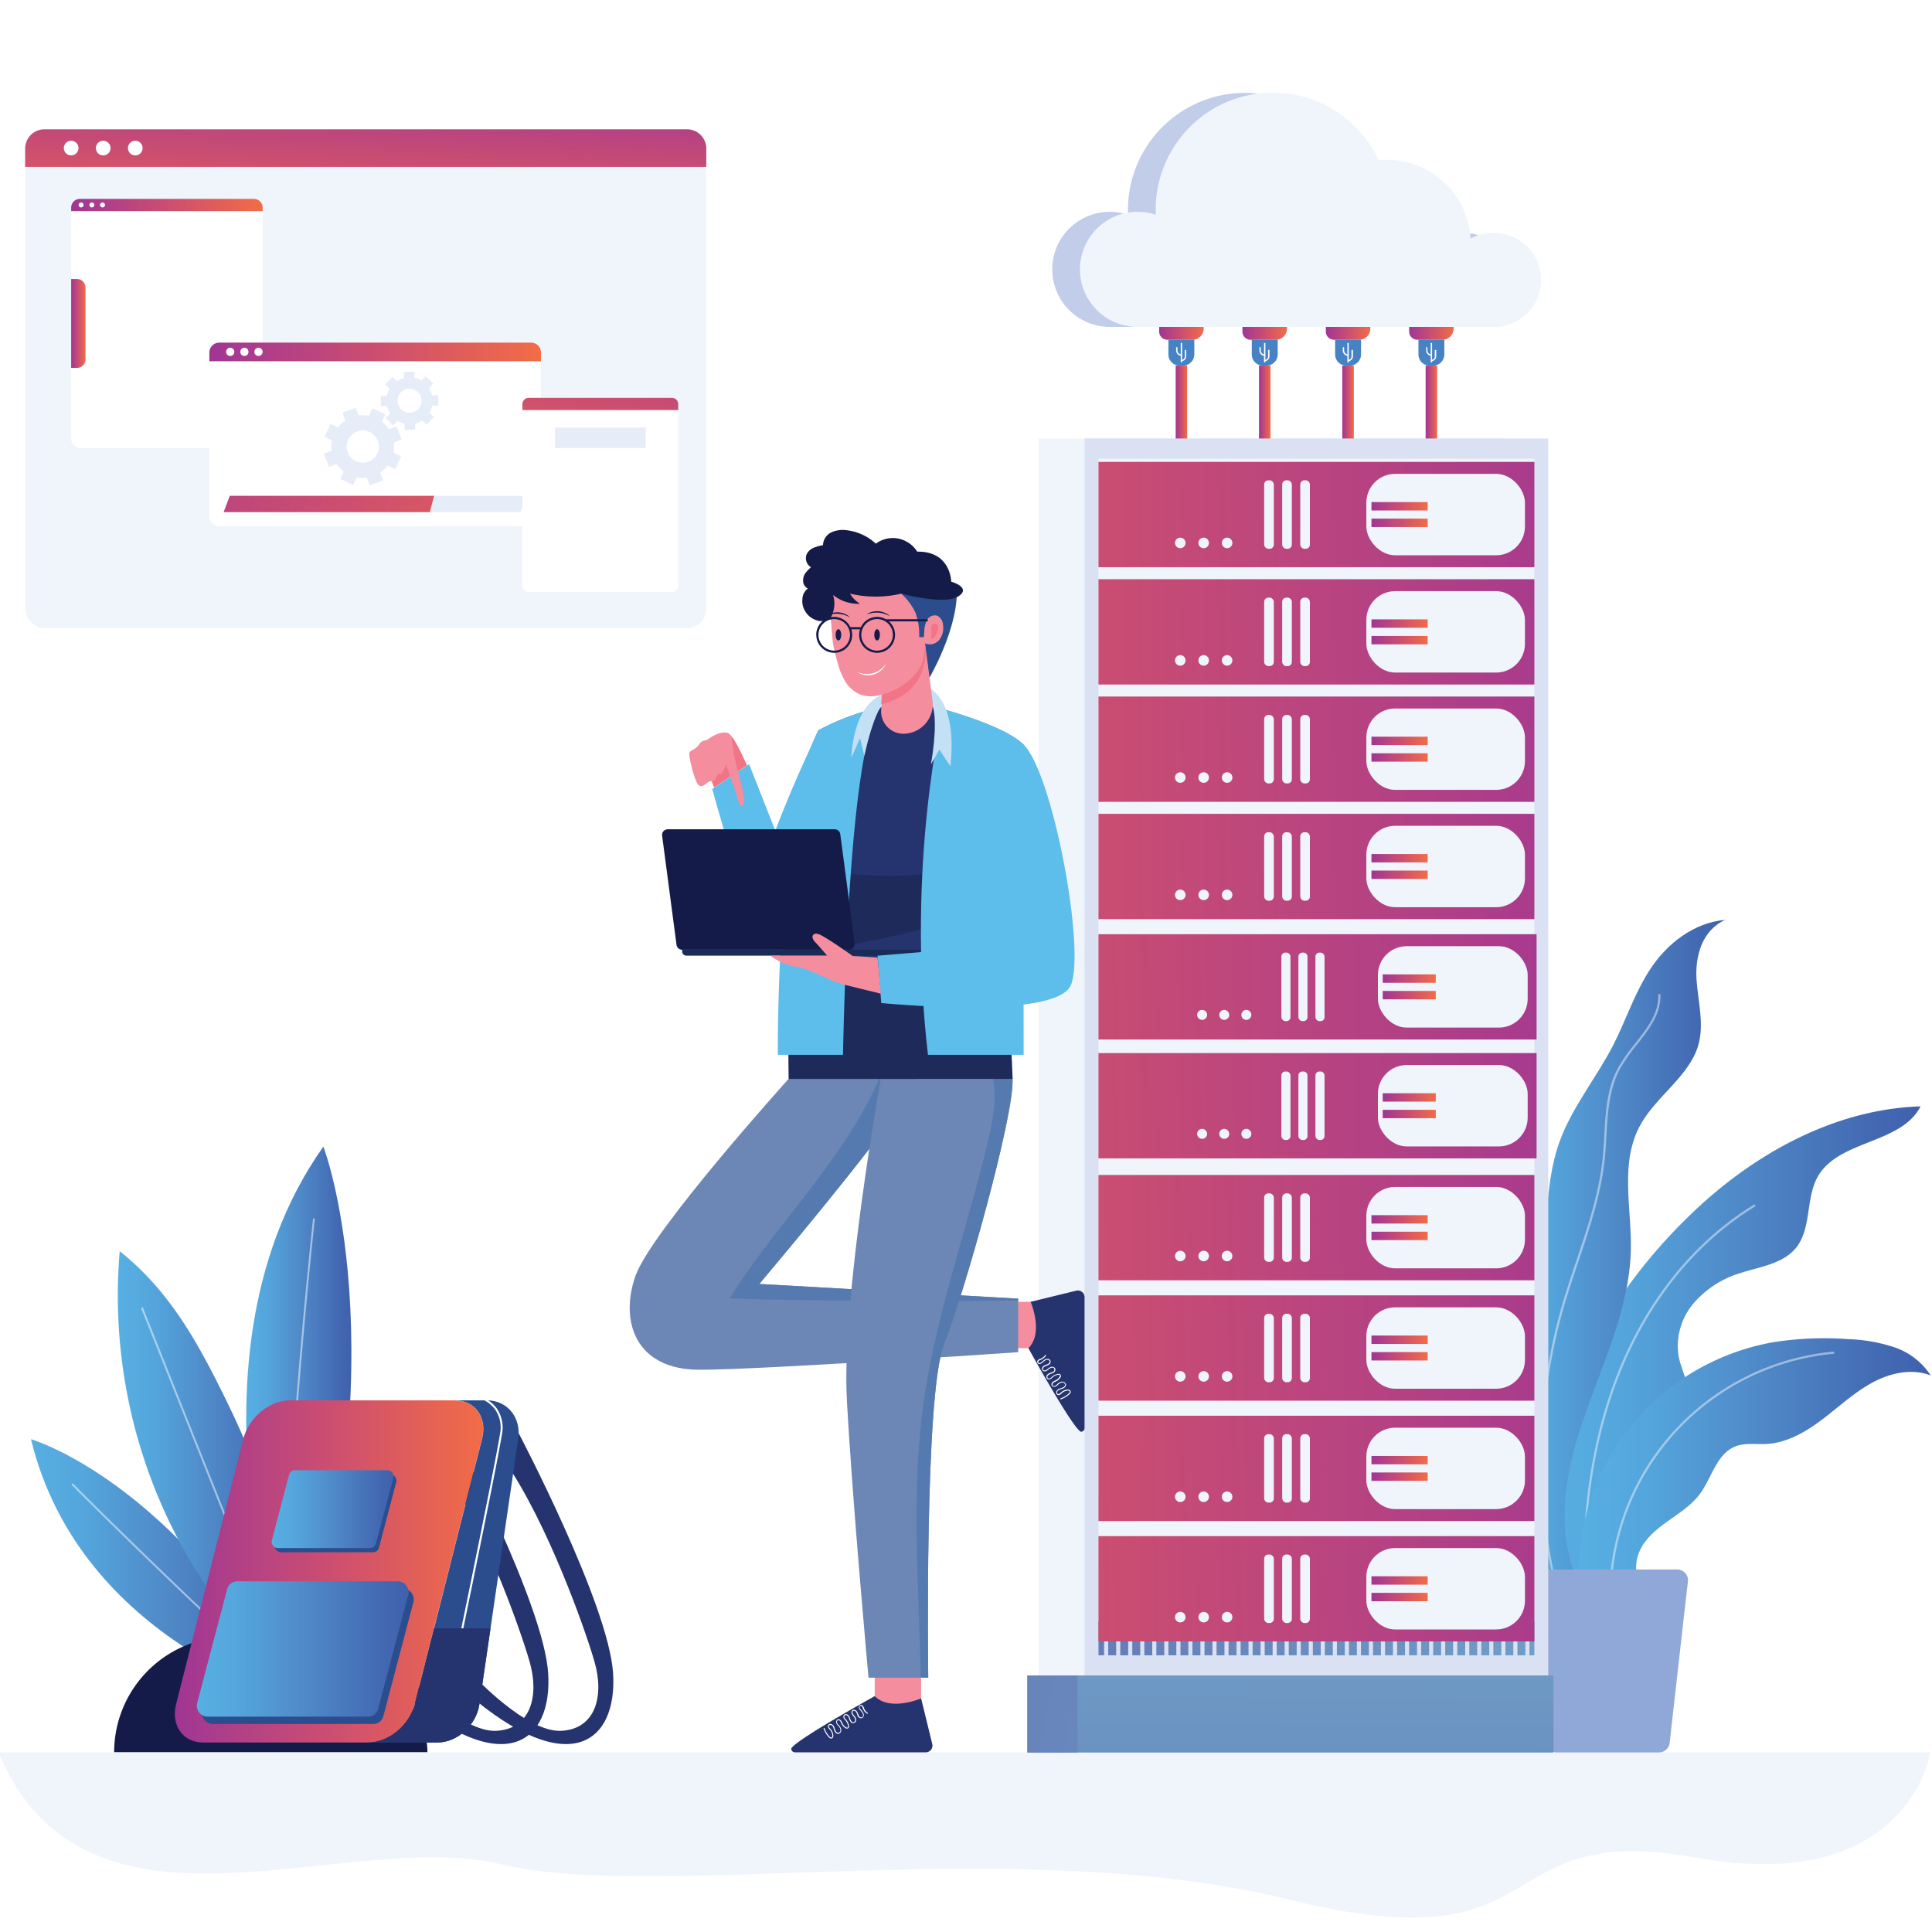 <svg xmlns="http://www.w3.org/2000/svg" xmlns:xlink="http://www.w3.org/1999/xlink" viewBox="0 0 550 550"><defs><style>.cls-1{mask:url(#mask);filter:url(#luminosity-noclip-2);}.cls-2,.cls-86{mix-blend-mode:multiply;}.cls-2{fill:url(#linear-gradient);}.cls-3{fill:none;}.cls-4{isolation:isolate;}.cls-5{clip-path:url(#clip-path);}.cls-6{fill:url(#linear-gradient-2);}.cls-19,.cls-7{opacity:0.5;}.cls-8{fill:#fff;}.cls-9{fill:url(#linear-gradient-3);}.cls-10{fill:url(#linear-gradient-4);}.cls-11{fill:#151b48;}.cls-12{fill:#25336e;}.cls-13{fill:url(#linear-gradient-5);}.cls-14{fill:#2b4d8d;}.cls-15{fill:url(#linear-gradient-6);}.cls-16{fill:url(#linear-gradient-7);}.cls-17,.cls-19{fill:#f0f5fc;}.cls-18{fill:url(#linear-gradient-8);}.cls-20{fill:url(#linear-gradient-9);}.cls-21{fill:url(#linear-gradient-10);}.cls-22{fill:#90a8d7;}.cls-23{mask:url(#mask-2);}.cls-24{fill:url(#linear-gradient-11);}.cls-25{fill:url(#linear-gradient-12);}.cls-26{fill:url(#linear-gradient-13);}.cls-27{fill:url(#linear-gradient-14);}.cls-28{fill:url(#linear-gradient-15);}.cls-29{fill:#e7edf8;}.cls-30{fill:url(#linear-gradient-16);}.cls-31{fill:url(#linear-gradient-17);}.cls-32{fill:url(#linear-gradient-18);}.cls-33{fill:#d9e1f3;}.cls-34{fill:url(#linear-gradient-19);}.cls-35{fill:url(#linear-gradient-20);}.cls-36{fill:url(#linear-gradient-21);}.cls-37{fill:url(#linear-gradient-22);}.cls-38{fill:url(#linear-gradient-23);}.cls-39{fill:url(#linear-gradient-24);}.cls-40{fill:url(#linear-gradient-25);}.cls-41{fill:url(#linear-gradient-26);}.cls-42{fill:url(#linear-gradient-27);}.cls-43{fill:url(#linear-gradient-28);}.cls-44{fill:url(#linear-gradient-29);}.cls-45{fill:url(#linear-gradient-30);}.cls-46{fill:url(#linear-gradient-31);}.cls-47{fill:url(#linear-gradient-32);}.cls-48{fill:url(#linear-gradient-33);}.cls-49{fill:#fbc717;}.cls-50{fill:url(#linear-gradient-34);}.cls-51{fill:url(#linear-gradient-35);}.cls-52{fill:url(#linear-gradient-36);}.cls-53{fill:url(#linear-gradient-37);}.cls-54{fill:url(#linear-gradient-38);}.cls-55{fill:url(#linear-gradient-39);}.cls-56{fill:url(#linear-gradient-40);}.cls-57{fill:url(#linear-gradient-41);}.cls-58{fill:url(#linear-gradient-42);}.cls-59{fill:url(#linear-gradient-43);}.cls-60{fill:url(#linear-gradient-44);}.cls-61{fill:url(#linear-gradient-45);}.cls-62{fill:url(#linear-gradient-46);}.cls-63{fill:url(#linear-gradient-47);}.cls-64{fill:url(#linear-gradient-48);}.cls-65{fill:url(#linear-gradient-49);}.cls-66{fill:url(#linear-gradient-50);}.cls-67{fill:url(#linear-gradient-51);}.cls-68{fill:#c1cde9;}.cls-69{fill:url(#linear-gradient-52);}.cls-70{fill:url(#linear-gradient-53);}.cls-71{fill:#4783c4;}.cls-72{fill:url(#linear-gradient-54);}.cls-73{fill:url(#linear-gradient-55);}.cls-74{fill:url(#linear-gradient-56);}.cls-75{fill:url(#linear-gradient-57);}.cls-76{fill:url(#linear-gradient-58);}.cls-77{fill:url(#linear-gradient-59);}.cls-78{fill:#f48e9e;}.cls-79{fill:#6c86b5;}.cls-80{fill:#557ab0;}.cls-81{fill:#0e1426;opacity:0.27;}.cls-82{fill:#5dbdeb;}.cls-83{fill:#f27487;}.cls-84{fill:#1a2b57;}.cls-85{fill:#c4e0f5;}.cls-86{fill:#f69181;opacity:0.46;}.cls-87{filter:url(#luminosity-noclip);}</style><filter id="luminosity-noclip" x="435.68" y="-8467" width="44" height="32766" filterUnits="userSpaceOnUse" color-interpolation-filters="sRGB"><feFlood flood-color="#fff" result="bg"/><feBlend in="SourceGraphic" in2="bg"/></filter><mask id="mask" x="435.68" y="-8467" width="44" height="32766" maskUnits="userSpaceOnUse"><g class="cls-87"/></mask><linearGradient id="linear-gradient" x1="422.51" y1="311.99" x2="522.56" y2="744.06" gradientUnits="userSpaceOnUse"><stop offset="0"/><stop offset="1" stop-color="#fff"/></linearGradient><clipPath id="clip-path"><rect class="cls-3" width="550" height="550"/></clipPath><linearGradient id="linear-gradient-2" x1="8.8" y1="446.92" x2="84.82" y2="446.92" gradientUnits="userSpaceOnUse"><stop offset="0" stop-color="#57afe2"/><stop offset="0.19" stop-color="#54a6dc"/><stop offset="0.49" stop-color="#508bc9"/><stop offset="0.86" stop-color="#436ab3"/><stop offset="1" stop-color="#4061ad"/></linearGradient><linearGradient id="linear-gradient-3" x1="33.57" y1="420.15" x2="84.82" y2="420.15" xlink:href="#linear-gradient-2"/><linearGradient id="linear-gradient-4" x1="70.1" y1="405.27" x2="100.04" y2="405.27" xlink:href="#linear-gradient-2"/><linearGradient id="linear-gradient-5" x1="49.74" y1="447.35" x2="137.55" y2="447.35" gradientUnits="userSpaceOnUse"><stop offset="0" stop-color="#9f3694"/><stop offset="0.52" stop-color="#cd4f6f"/><stop offset="1" stop-color="#f26c46"/></linearGradient><linearGradient id="linear-gradient-6" x1="56.02" y1="469.43" x2="116.32" y2="469.43" xlink:href="#linear-gradient-2"/><linearGradient id="linear-gradient-7" x1="77.33" y1="429.62" x2="112.01" y2="429.62" xlink:href="#linear-gradient-2"/><linearGradient id="linear-gradient-8" x1="440.75" y1="384.41" x2="546.74" y2="384.41" xlink:href="#linear-gradient-2"/><linearGradient id="linear-gradient-9" x1="449.37" y1="416.36" x2="549.61" y2="416.36" xlink:href="#linear-gradient-2"/><linearGradient id="linear-gradient-10" x1="427.61" y1="361.29" x2="491.19" y2="361.29" xlink:href="#linear-gradient-2"/><filter id="luminosity-noclip-2" x="435.68" y="456.63" width="44" height="25.15" filterUnits="userSpaceOnUse" color-interpolation-filters="sRGB"><feFlood flood-color="#fff" result="bg"/><feBlend in="SourceGraphic" in2="bg"/></filter><mask id="mask-2" x="435.68" y="456.63" width="44" height="25.15" maskUnits="userSpaceOnUse"><g class="cls-1"><path class="cls-2" d="M479.68,458.84l-1.86,16.53c-2.15-.63-4.19-1.62-6.32-2.32a11.52,11.52,0,0,0-7.28-.37c-3.66,1.26-5.75,5.13-9,7.19-3,1.87-6.72,2.09-10.24,1.8a31.3,31.3,0,0,1-6.58-1.23l-2.68-23.81a61.59,61.59,0,0,1,6.5,4.1c2.74,1.8,5.8,3.41,9.07,3.39,5.21,0,9.47-4.08,14.44-5.63,4.45-1.39,9.26-.71,13.81.31Z"/></g></mask><linearGradient id="linear-gradient-11" x1="422.51" y1="311.99" x2="522.56" y2="744.06" gradientUnits="userSpaceOnUse"><stop offset="0" stop-color="#fff"/><stop offset="1" stop-color="#fff"/></linearGradient><linearGradient id="linear-gradient-12" x1="467.91" y1="250.98" x2="129.41" y2="258.38" gradientUnits="userSpaceOnUse"><stop offset="0.01" stop-color="#fcaf17"/><stop offset="1" stop-color="#9f519f"/></linearGradient><linearGradient id="linear-gradient-13" x1="105.13" y1="20.99" x2="102.99" y2="71.58" xlink:href="#linear-gradient-5"/><linearGradient id="linear-gradient-14" x1="20.26" y1="92.08" x2="24.34" y2="92.08" xlink:href="#linear-gradient-5"/><linearGradient id="linear-gradient-15" x1="20.26" y1="58.35" x2="74.77" y2="58.35" xlink:href="#linear-gradient-5"/><linearGradient id="linear-gradient-16" x1="13.41" y1="110.39" x2="176.45" y2="177.61" xlink:href="#linear-gradient-5"/><linearGradient id="linear-gradient-17" x1="59.6" y1="100.19" x2="153.97" y2="100.19" xlink:href="#linear-gradient-5"/><linearGradient id="linear-gradient-18" x1="174.87" y1="85.27" x2="167.29" y2="143.7" xlink:href="#linear-gradient-5"/><linearGradient id="linear-gradient-19" x1="224.8" y1="422.15" x2="608.94" y2="535.54" gradientUnits="userSpaceOnUse"><stop offset="0" stop-color="#5c61ab"/><stop offset="1" stop-color="#80d1de"/></linearGradient><linearGradient id="linear-gradient-20" x1="366.77" y1="650.19" x2="368.01" y2="302.75" xlink:href="#linear-gradient-19"/><linearGradient id="linear-gradient-21" x1="97.55" y1="445.04" x2="716.87" y2="576.52" xlink:href="#linear-gradient-19"/><linearGradient id="linear-gradient-22" x1="474.35" y1="244.49" x2="137.53" y2="251.86" xlink:href="#linear-gradient-5"/><linearGradient id="linear-gradient-23" x1="390.43" y1="244.31" x2="406.43" y2="244.31" xlink:href="#linear-gradient-5"/><linearGradient id="linear-gradient-24" x1="390.43" y1="249.03" x2="406.43" y2="249.03" xlink:href="#linear-gradient-5"/><linearGradient id="linear-gradient-25" x1="474.35" y1="211.1" x2="137.53" y2="218.46" xlink:href="#linear-gradient-5"/><linearGradient id="linear-gradient-26" x1="390.43" y1="210.92" x2="406.43" y2="210.92" xlink:href="#linear-gradient-5"/><linearGradient id="linear-gradient-27" x1="390.43" y1="215.63" x2="406.43" y2="215.63" xlink:href="#linear-gradient-5"/><linearGradient id="linear-gradient-28" x1="474.35" y1="177.7" x2="137.53" y2="185.07" xlink:href="#linear-gradient-5"/><linearGradient id="linear-gradient-29" x1="390.43" y1="177.52" x2="406.43" y2="177.52" xlink:href="#linear-gradient-5"/><linearGradient id="linear-gradient-30" x1="390.43" y1="182.24" x2="406.43" y2="182.24" xlink:href="#linear-gradient-5"/><linearGradient id="linear-gradient-31" x1="474.35" y1="144.3" x2="137.53" y2="151.67" xlink:href="#linear-gradient-5"/><linearGradient id="linear-gradient-32" x1="390.43" y1="144.12" x2="406.43" y2="144.12" xlink:href="#linear-gradient-5"/><linearGradient id="linear-gradient-33" x1="390.43" y1="148.84" x2="406.43" y2="148.84" xlink:href="#linear-gradient-5"/><linearGradient id="linear-gradient-34" x1="476.59" y1="347.25" x2="139.77" y2="354.62" xlink:href="#linear-gradient-5"/><linearGradient id="linear-gradient-35" x1="390.43" y1="347.12" x2="406.43" y2="347.12" xlink:href="#linear-gradient-5"/><linearGradient id="linear-gradient-36" x1="390.43" y1="351.84" x2="406.43" y2="351.84" xlink:href="#linear-gradient-5"/><linearGradient id="linear-gradient-37" x1="477.34" y1="381.51" x2="140.52" y2="388.87" xlink:href="#linear-gradient-5"/><linearGradient id="linear-gradient-38" x1="390.43" y1="381.39" x2="406.43" y2="381.39" xlink:href="#linear-gradient-5"/><linearGradient id="linear-gradient-39" x1="390.43" y1="386.11" x2="406.43" y2="386.11" xlink:href="#linear-gradient-5"/><linearGradient id="linear-gradient-40" x1="478.09" y1="415.76" x2="141.27" y2="423.13" xlink:href="#linear-gradient-5"/><linearGradient id="linear-gradient-41" x1="390.43" y1="415.66" x2="406.43" y2="415.66" xlink:href="#linear-gradient-5"/><linearGradient id="linear-gradient-42" x1="390.43" y1="420.38" x2="406.43" y2="420.38" xlink:href="#linear-gradient-5"/><linearGradient id="linear-gradient-43" x1="478.84" y1="450.01" x2="142.02" y2="457.38" xlink:href="#linear-gradient-5"/><linearGradient id="linear-gradient-44" x1="390.43" y1="449.93" x2="406.43" y2="449.93" xlink:href="#linear-gradient-5"/><linearGradient id="linear-gradient-45" x1="390.43" y1="454.65" x2="406.43" y2="454.65" xlink:href="#linear-gradient-5"/><linearGradient id="linear-gradient-46" x1="467.91" y1="312.75" x2="129.41" y2="320.15" xlink:href="#linear-gradient-5"/><linearGradient id="linear-gradient-47" x1="393.63" y1="312.42" x2="408.74" y2="312.42" xlink:href="#linear-gradient-5"/><linearGradient id="linear-gradient-48" x1="393.63" y1="317.14" x2="408.74" y2="317.14" xlink:href="#linear-gradient-5"/><linearGradient id="linear-gradient-49" x1="467.91" y1="278.91" x2="129.41" y2="286.32" xlink:href="#linear-gradient-5"/><linearGradient id="linear-gradient-50" x1="393.63" y1="278.58" x2="408.74" y2="278.58" xlink:href="#linear-gradient-5"/><linearGradient id="linear-gradient-51" x1="393.63" y1="283.3" x2="408.74" y2="283.3" xlink:href="#linear-gradient-5"/><linearGradient id="linear-gradient-52" x1="330" y1="94.89" x2="342.67" y2="94.89" xlink:href="#linear-gradient-5"/><linearGradient id="linear-gradient-53" x1="334.69" y1="114.45" x2="337.97" y2="114.45" xlink:href="#linear-gradient-5"/><linearGradient id="linear-gradient-54" x1="353.72" y1="94.89" x2="366.39" y2="94.89" xlink:href="#linear-gradient-5"/><linearGradient id="linear-gradient-55" x1="358.41" y1="114.45" x2="361.69" y2="114.45" xlink:href="#linear-gradient-5"/><linearGradient id="linear-gradient-56" x1="377.44" y1="94.89" x2="390.11" y2="94.89" xlink:href="#linear-gradient-5"/><linearGradient id="linear-gradient-57" x1="382.13" y1="114.45" x2="385.41" y2="114.45" xlink:href="#linear-gradient-5"/><linearGradient id="linear-gradient-58" x1="401.16" y1="94.89" x2="413.83" y2="94.89" xlink:href="#linear-gradient-5"/><linearGradient id="linear-gradient-59" x1="405.85" y1="114.45" x2="409.13" y2="114.45" xlink:href="#linear-gradient-5"/></defs><g class="cls-4"><g id="Layer_1" data-name="Layer 1"><g class="cls-5"><path class="cls-6" d="M84.82,484.12s-61.94-16.39-76-74.41C8.8,409.71,49.66,421.38,84.82,484.12Z"/><g class="cls-7"><path class="cls-8" d="M84.82,484.39a.24.24,0,0,1-.18-.07C43.2,445.89,20.72,423,20.5,422.81a.27.27,0,0,1,0-.38.26.26,0,0,1,.38,0c.22.23,22.69,23.07,64.11,61.5a.27.27,0,0,1,0,.38A.32.32,0,0,1,84.82,484.39Z"/></g><path class="cls-9" d="M84.82,484.12c-10.31-11.82-20.66-23.72-29-37a148.75,148.75,0,0,1-21.74-90.92c12.37,9.82,20.14,22.32,27.3,36.39,6.4,12.58,12.28,25.52,16,39.15C82.2,449.68,84,465.53,84.82,484.12Z"/><g class="cls-7"><path class="cls-8" d="M82.66,478.35a.28.28,0,0,1-.25-.17L40.22,372.53a.26.26,0,0,1,.15-.35.27.27,0,0,1,.35.15L82.91,478a.26.26,0,0,1-.15.35Z"/></g><path class="cls-10" d="M84.82,484.12s-37.52-94.6,7.23-157.7C92.05,326.42,114.15,383,84.82,484.12Z"/><g class="cls-7"><path class="cls-8" d="M82.66,475.79a.25.25,0,0,1-.26-.23C78.35,445.78,89,348,89.09,347.06a.26.26,0,0,1,.29-.24.27.27,0,0,1,.24.3c-.11,1-10.72,98.66-6.69,128.37a.26.26,0,0,1-.23.3Z"/></g><path class="cls-11" d="M101.4,478.57a20.24,20.24,0,0,0-8.66,1.94,32.92,32.92,0,0,0-60.25,18.34h89.19A20.28,20.28,0,0,0,101.4,478.57Z"/><path class="cls-12" d="M147.65,408s25.63,48.69,26.88,68.34-12.45,30.85-41.92,5.39l2.49-4.39s14.8,15.86,24.63,15.39,12.31-9.89,9.54-19.58-13.56-39.84-25.45-57Z"/><path class="cls-12" d="M129.17,408s25.64,48.69,26.88,68.34-12.45,30.85-41.92,5.39l2.49-4.39s14.81,15.86,24.63,15.39,12.31-9.89,9.55-19.58-13.56-39.84-25.46-57Z"/><path class="cls-13" d="M104.83,496.05h-47c-5.78,0-9.22-4.88-7.7-10.91l19.15-75.57c1.52-6,7.44-10.91,13.22-10.91h47c5.78,0,9.23,4.88,7.7,10.91l-19.14,75.57C116.53,491.17,110.6,496.05,104.83,496.05Z"/><path class="cls-14" d="M147.53,409.57l-7.89,54-3.16,21.59c-.88,6-6.27,10.91-12,10.91h-19.6c5.77,0,11.69-4.88,13.22-10.91l5.47-21.59,13.67-54c1.53-6-1.92-10.92-7.7-10.92H139C144.6,398.86,148.39,403.67,147.53,409.57Z"/><path class="cls-8" d="M142.88,408.41c-1.57,9.63-11.11,55.79-11.21,56.25a.28.28,0,0,1-.27.23h-.06a.28.28,0,0,1-.22-.33c.09-.47,9.63-46.62,11.2-56.23a9.11,9.11,0,0,0-1.36-7.06,9.27,9.27,0,0,0-3.06-2.61H139a9.47,9.47,0,0,1,2.4,2.27A9.67,9.67,0,0,1,142.88,408.41Z"/><path class="cls-12" d="M139.64,463.55l-3.16,21.59c-.88,6-6.27,10.91-12,10.91h-19.6c5.77,0,11.69-4.88,13.22-10.91l5.47-21.59Z"/><path class="cls-14" d="M106.27,490.77H60.59a3.1,3.1,0,0,1-3-3.85l8.56-32.51A2.94,2.94,0,0,1,69,452.23h45.69a3.1,3.1,0,0,1,3,3.86l-8.56,32.5A2.93,2.93,0,0,1,106.27,490.77Z"/><path class="cls-15" d="M104.81,488.7H59.12a3.1,3.1,0,0,1-3-3.85l8.56-32.51a2.93,2.93,0,0,1,2.85-2.18h45.68a3.11,3.11,0,0,1,3,3.86l-8.56,32.5A2.94,2.94,0,0,1,104.81,488.7Z"/><path class="cls-14" d="M106.23,441.89H80a1.79,1.79,0,0,1-1.73-2.22L83.15,421a1.69,1.69,0,0,1,1.64-1.25h26.27a1.78,1.78,0,0,1,1.73,2.21l-4.92,18.7A1.69,1.69,0,0,1,106.23,441.89Z"/><path class="cls-16" d="M105.39,440.7H79.12a1.78,1.78,0,0,1-1.73-2.22l4.92-18.69A1.69,1.69,0,0,1,84,418.54h26.27a1.78,1.78,0,0,1,1.73,2.21L107,439.45A1.69,1.69,0,0,1,105.39,440.7Z"/><path class="cls-17" d="M-.45,498.85h550s-6.24,40.91-66.54,30-38.57,31.2-115.72,12-180.11.59-224.54-10.1S24.5,558.79-.45,498.85Z"/><path class="cls-18" d="M460.69,451.79A44.86,44.86,0,0,1,473,408.31c3-2.81,6.61-5.55,7.42-9.58.86-4.26-1.73-8.38-2.55-12.64A18.71,18.71,0,0,1,482.15,371a28.32,28.32,0,0,1,13.4-8.62c5.58-1.79,12-2.59,15.73-7.14,4.52-5.57,2.68-14.14,6.25-20.35,6-10.45,23.74-9.18,29.21-19.93-24.27.77-47,13.25-64.64,30-14.63,13.9-26.79,30.62-34.06,49.44s-9.5,39.79-4.85,59.43C449,453.19,454.86,452.43,460.69,451.79Z"/><path class="cls-19" d="M451.84,460.14a.31.31,0,0,1-.31-.26,113.21,113.21,0,0,1-.74-20.1c.81-20.49,4.92-38.88,12.2-54.67,8.4-18.19,20.95-32.77,36.29-42.15a.31.31,0,0,1,.33.53c-15.24,9.32-27.71,23.8-36.06,41.88-7.25,15.71-11.34,34-12.14,54.43a112.88,112.88,0,0,0,.73,20,.3.3,0,0,1-.26.35Z"/><path class="cls-20" d="M463.61,406.72a67.56,67.56,0,0,1,41.31-24.64,92.62,92.62,0,0,1,21-.86,46.68,46.68,0,0,1,13.24,2.28,19.83,19.83,0,0,1,10.47,8.07c-5.45-2.14-11.73-.67-16.85,2.16s-9.43,6.9-14.1,10.42-10,6.61-15.84,6.92c-3,.16-6.07-.39-8.83.7-5.3,2.1-6.67,8.82-10,13.41-2.23,3.05-5.43,5.2-8.52,7.38s-6.2,4.52-8.1,7.78S465,448,467.3,451c-4.69.05-9.88,1.05-14.51.56-4.07-.43-3.47-4.22-3.27-7.49a68,68,0,0,1,6.54-25.18A66.24,66.24,0,0,1,463.61,406.72Z"/><path class="cls-19" d="M458.51,458.86a.32.32,0,0,1-.31-.29,70.4,70.4,0,0,1,63.67-73.79.31.31,0,0,1,.06.62,69.77,69.77,0,0,0-63.11,73.14.3.3,0,0,1-.29.32Z"/><path class="cls-21" d="M450,406.29c5.51-16.79,13.94-33.23,14.27-50.67.23-12-3.29-24.8,2.85-35.63,4.46-7.87,13.6-13.63,16.24-22.08,1.94-6.22,0-12.78-.4-19.21s1.53-13.88,8.21-16.84c-9.16.81-16.62,6.91-21.19,13.75s-7,14.58-10.67,21.8c-4.77,9.28-11.73,17.74-15.27,27.42-4.9,13.37-2.86,27.94-6.74,41.55-3.06,10.76-9.81,20.94-9.71,32,.09,10.15,6,19.62,7.4,29.69,1.15,7.94-.49,16.08,1.16,23.95.76,3.64,4.76,11.26,10.43,7.8,4.89-3,2.41-9.59,1.13-13.41C443.35,433.32,445.8,419.17,450,406.29Z"/><path class="cls-19" d="M446.32,464.3a.3.3,0,0,1-.3-.21,158.88,158.88,0,0,1-1.39-92.35c1.24-4.27,2.68-8.56,4.08-12.71,3.21-9.53,6.53-19.39,7.55-29.53.21-2.08.33-4.25.45-6.34.36-6.51.74-13.24,3.83-19a50.54,50.54,0,0,1,4.95-7.1c3.46-4.4,6.73-8.57,6.59-13.81a.32.32,0,0,1,.31-.32.3.3,0,0,1,.31.3c.15,5.47-3.35,9.91-6.73,14.21a49.54,49.54,0,0,0-4.88,7c-3,5.68-3.41,12.34-3.77,18.79-.11,2.09-.23,4.26-.45,6.37-1,10.2-4.35,20.09-7.58,29.66-1.39,4.15-2.83,8.43-4.07,12.68a158.25,158.25,0,0,0,1.39,92,.3.3,0,0,1-.2.38A.15.15,0,0,1,446.32,464.3Z"/><path class="cls-22" d="M480.52,450.23l-1,8.61-1.86,16.53-2.34,20.78a3.08,3.08,0,0,1-3.06,2.73H443.06a3.08,3.08,0,0,1-3.06-2.73l-1.77-15.71-2.68-23.81-.72-6.4a3.08,3.08,0,0,1,3.06-3.42h39.57A3.07,3.07,0,0,1,480.52,450.23Z"/><g class="cls-23"><path class="cls-24" d="M479.68,458.84l-1.86,16.53c-2.15-.63-4.19-1.62-6.32-2.32a11.52,11.52,0,0,0-7.28-.37c-3.66,1.26-5.75,5.13-9,7.19-3,1.87-6.72,2.09-10.24,1.8a31.3,31.3,0,0,1-6.58-1.23l-2.68-23.81a61.59,61.59,0,0,1,6.5,4.1c2.74,1.8,5.8,3.41,9.07,3.39,5.21,0,9.47-4.08,14.44-5.63,4.45-1.39,9.26-.71,13.81.31Z"/></g><rect class="cls-25" x="312.71" y="238.02" width="124.72" height="29.98"/><rect class="cls-17" x="7.16" y="36.81" width="193.91" height="142" rx="5.49"/><path class="cls-26" d="M201.07,42.31v5.2H7.16v-5.2a5.5,5.5,0,0,1,5.5-5.5H195.58A5.49,5.49,0,0,1,201.07,42.31Z"/><circle class="cls-8" cx="20.26" cy="42.16" r="2.09" transform="translate(-25.43 52.19) rotate(-76.72)"/><circle class="cls-8" cx="29.38" cy="42.16" r="2.09" transform="translate(-13.9 14.45) rotate(-22.5)"/><circle class="cls-8" cx="38.51" cy="42.16" r="2.09"/><rect class="cls-8" x="20.26" y="56.62" width="54.51" height="70.93" rx="2.49"/><path class="cls-27" d="M24.34,81.86v20.45a2.43,2.43,0,0,1-2.43,2.42H20.26V79.44h1.65A2.42,2.42,0,0,1,24.34,81.86Z"/><path class="cls-28" d="M74.77,59.1v1H20.26v-1a2.48,2.48,0,0,1,2.49-2.48H72.28A2.48,2.48,0,0,1,74.77,59.1Z"/><path class="cls-8" d="M23.79,58.35a.7.7,0,1,1-.7-.7A.7.7,0,0,1,23.79,58.35Z"/><path class="cls-8" d="M26.84,58.35a.7.7,0,1,1-.7-.7A.7.7,0,0,1,26.84,58.35Z"/><path class="cls-8" d="M29.89,58.35a.7.7,0,1,1-.7-.7A.7.7,0,0,1,29.89,58.35Z"/><rect class="cls-8" x="59.6" y="97.54" width="94.36" height="52.25" rx="2.81"/><polygon class="cls-29" points="149.9 141.15 148.15 145.78 63.67 145.78 65.42 141.15 149.9 141.15"/><polygon class="cls-30" points="123.58 141.15 122.36 145.78 63.67 145.78 65.42 141.15 123.58 141.15"/><path class="cls-29" d="M114.34,125.14l-1.43-3.79-2.19.82a9,9,0,0,0-2-2.13l1-2.13-3.7-1.68-1,2.14a8.85,8.85,0,0,0-2.91-.1l-.82-2.2-3.8,1.43.82,2.19a8.83,8.83,0,0,0-2.13,2l-2.13-1-1.68,3.69,2.14,1a8.87,8.87,0,0,0-.1,2.91l-2.2.83,1.43,3.79,2.19-.82a9,9,0,0,0,2,2.13l-1,2.13,3.69,1.68,1-2.14a8.87,8.87,0,0,0,2.91.1l.83,2.2,3.8-1.43-.83-2.19a8.83,8.83,0,0,0,2.13-2l2.14,1,1.67-3.69-2.13-1a8.87,8.87,0,0,0,.1-2.91Zm-9.45,6.27a4.57,4.57,0,1,1,2.67-5.89A4.58,4.58,0,0,1,104.89,131.41Z"/><path class="cls-29" d="M123.39,109.18l-2.19-2.1L120,108.34a6.64,6.64,0,0,0-2-.79l0-1.74-3,.06,0,1.75a6.89,6.89,0,0,0-2,.87l-1.26-1.21-2.1,2.19,1.27,1.21a6.59,6.59,0,0,0-.79,2l-1.75,0,.06,3,1.75,0a6.77,6.77,0,0,0,.87,2L109.78,119l2.19,2.1,1.21-1.26a6.64,6.64,0,0,0,2,.79l0,1.75,3-.07,0-1.75a6.34,6.34,0,0,0,2-.87l1.26,1.21,2.1-2.19-1.27-1.21a6.59,6.59,0,0,0,.79-2l1.75,0-.06-3-1.75,0a6.55,6.55,0,0,0-.88-2Zm-4.34,7.26a3.41,3.41,0,1,1-.1-4.82A3.41,3.41,0,0,1,119.05,116.44Z"/><path class="cls-31" d="M154,100.35v2.49H59.6v-2.49a2.81,2.81,0,0,1,2.81-2.81h88.75A2.81,2.81,0,0,1,154,100.35Z"/><path class="cls-8" d="M66.71,100.19A1.17,1.17,0,1,1,65.54,99,1.17,1.17,0,0,1,66.71,100.19Z"/><path class="cls-8" d="M70.74,100.19A1.17,1.17,0,1,1,69.57,99,1.18,1.18,0,0,1,70.74,100.19Z"/><path class="cls-8" d="M74.76,100.19A1.17,1.17,0,1,1,73.6,99,1.17,1.17,0,0,1,74.76,100.19Z"/><rect class="cls-8" x="148.72" y="113.25" width="44.36" height="55.3" rx="1.8"/><path class="cls-32" d="M193.08,115.05v1.68H148.72v-1.68a1.81,1.81,0,0,1,1.8-1.8h40.76A1.81,1.81,0,0,1,193.08,115.05Z"/><rect class="cls-29" x="157.99" y="121.71" width="25.82" height="5.84"/><rect class="cls-17" x="295.6" y="124.83" width="132.01" height="352.13"/><rect class="cls-33" x="308.75" y="124.83" width="132.01" height="352.13"/><rect class="cls-17" x="312.71" y="130.57" width="124.1" height="340.66"/><rect class="cls-34" x="312.71" y="461.6" width="124.1" height="9.63"/><rect class="cls-33" x="314.32" y="461.6" width="1.17" height="9.63"/><rect class="cls-33" x="317.75" y="461.6" width="1.17" height="9.63"/><rect class="cls-33" x="321.17" y="461.6" width="1.17" height="9.63"/><rect class="cls-33" x="324.6" y="461.6" width="1.17" height="9.63"/><rect class="cls-33" x="328.02" y="461.6" width="1.17" height="9.63"/><rect class="cls-33" x="331.45" y="461.6" width="1.17" height="9.63"/><rect class="cls-33" x="334.88" y="461.6" width="1.17" height="9.63"/><rect class="cls-33" x="338.3" y="461.6" width="1.17" height="9.63"/><rect class="cls-33" x="341.73" y="461.6" width="1.17" height="9.63"/><rect class="cls-33" x="345.16" y="461.6" width="1.17" height="9.63"/><rect class="cls-33" x="348.58" y="461.6" width="1.17" height="9.63"/><rect class="cls-33" x="352.01" y="461.6" width="1.17" height="9.63"/><rect class="cls-33" x="355.43" y="461.6" width="1.17" height="9.63"/><rect class="cls-33" x="358.86" y="461.6" width="1.17" height="9.63"/><rect class="cls-33" x="362.29" y="461.6" width="1.17" height="9.63"/><rect class="cls-33" x="365.71" y="461.6" width="1.17" height="9.63"/><rect class="cls-33" x="369.14" y="461.6" width="1.17" height="9.63"/><rect class="cls-33" x="372.57" y="461.6" width="1.17" height="9.63"/><rect class="cls-33" x="375.99" y="461.6" width="1.17" height="9.63"/><rect class="cls-33" x="379.42" y="461.6" width="1.17" height="9.63"/><rect class="cls-33" x="382.84" y="461.6" width="1.17" height="9.63"/><rect class="cls-33" x="386.27" y="461.6" width="1.17" height="9.63"/><rect class="cls-33" x="389.7" y="461.6" width="1.17" height="9.63"/><rect class="cls-33" x="393.12" y="461.6" width="1.17" height="9.63"/><rect class="cls-33" x="396.55" y="461.6" width="1.17" height="9.63"/><rect class="cls-33" x="399.98" y="461.6" width="1.17" height="9.63"/><rect class="cls-33" x="403.4" y="461.6" width="1.17" height="9.63"/><rect class="cls-33" x="406.83" y="461.6" width="1.17" height="9.63"/><rect class="cls-33" x="410.25" y="461.6" width="1.17" height="9.63"/><rect class="cls-33" x="413.68" y="461.6" width="1.17" height="9.63"/><rect class="cls-33" x="417.11" y="461.6" width="1.17" height="9.63"/><rect class="cls-33" x="420.53" y="461.6" width="1.17" height="9.63"/><rect class="cls-33" x="423.96" y="461.6" width="1.17" height="9.63"/><rect class="cls-33" x="427.39" y="461.6" width="1.17" height="9.63"/><rect class="cls-33" x="430.81" y="461.6" width="1.17" height="9.63"/><rect class="cls-33" x="434.24" y="461.6" width="1.17" height="9.63"/><rect class="cls-35" x="292.46" y="476.97" width="149.78" height="21.94"/><rect class="cls-36" x="292.46" y="476.97" width="14.29" height="21.94"/><rect class="cls-37" x="312.71" y="231.68" width="124.1" height="29.98"/><rect class="cls-17" x="388.97" y="235.09" width="45.15" height="23.17" rx="8.19"/><rect class="cls-38" x="390.43" y="243.12" width="16" height="2.39"/><rect class="cls-39" x="390.43" y="247.83" width="16" height="2.39"/><rect class="cls-17" x="370.15" y="236.92" width="2.75" height="19.5" rx="1.19"/><rect class="cls-17" x="365.01" y="236.92" width="2.75" height="19.5" rx="1.19"/><rect class="cls-17" x="359.88" y="236.92" width="2.75" height="19.5" rx="1.19"/><path class="cls-17" d="M337.5,254.75a1.5,1.5,0,1,1-1.5-1.5A1.5,1.5,0,0,1,337.5,254.75Z"/><path class="cls-17" d="M344.16,254.75a1.5,1.5,0,1,1-1.49-1.5A1.5,1.5,0,0,1,344.16,254.75Z"/><path class="cls-17" d="M350.83,254.75a1.5,1.5,0,1,1-1.5-1.5A1.5,1.5,0,0,1,350.83,254.75Z"/><rect class="cls-40" x="312.71" y="198.29" width="124.1" height="29.98"/><rect class="cls-17" x="388.97" y="201.69" width="45.15" height="23.17" rx="8.19"/><rect class="cls-41" x="390.43" y="209.72" width="16" height="2.39"/><rect class="cls-42" x="390.43" y="214.44" width="16" height="2.39"/><rect class="cls-17" x="370.15" y="203.53" width="2.75" height="19.5" rx="1.19"/><rect class="cls-17" x="365.01" y="203.53" width="2.75" height="19.5" rx="1.19"/><rect class="cls-17" x="359.88" y="203.53" width="2.75" height="19.5" rx="1.19"/><path class="cls-17" d="M337.5,221.35a1.5,1.5,0,1,1-1.5-1.5A1.5,1.5,0,0,1,337.5,221.35Z"/><path class="cls-17" d="M344.16,221.35a1.5,1.5,0,1,1-1.49-1.5A1.5,1.5,0,0,1,344.16,221.35Z"/><path class="cls-17" d="M350.83,221.35a1.5,1.5,0,1,1-1.5-1.5A1.5,1.5,0,0,1,350.83,221.35Z"/><rect class="cls-43" x="312.71" y="164.89" width="124.1" height="29.98"/><rect class="cls-17" x="388.97" y="168.29" width="45.15" height="23.17" rx="8.19"/><rect class="cls-44" x="390.43" y="176.32" width="16" height="2.39"/><rect class="cls-45" x="390.43" y="181.04" width="16" height="2.39"/><rect class="cls-17" x="370.15" y="170.13" width="2.75" height="19.5" rx="1.19"/><rect class="cls-17" x="365.01" y="170.13" width="2.75" height="19.5" rx="1.19"/><rect class="cls-17" x="359.88" y="170.13" width="2.75" height="19.5" rx="1.19"/><path class="cls-17" d="M337.5,188a1.5,1.5,0,1,1-1.5-1.5A1.5,1.5,0,0,1,337.5,188Z"/><path class="cls-17" d="M344.16,188a1.5,1.5,0,1,1-1.49-1.5A1.5,1.5,0,0,1,344.16,188Z"/><path class="cls-17" d="M350.83,188a1.5,1.5,0,1,1-1.5-1.5A1.5,1.5,0,0,1,350.83,188Z"/><rect class="cls-46" x="312.71" y="131.49" width="124.1" height="29.98"/><rect class="cls-17" x="388.97" y="134.9" width="45.15" height="23.17" rx="8.19"/><rect class="cls-47" x="390.43" y="142.93" width="16" height="2.39"/><rect class="cls-48" x="390.43" y="147.64" width="16" height="2.39"/><rect class="cls-17" x="370.15" y="136.73" width="2.75" height="19.5" rx="1.19"/><rect class="cls-17" x="365.01" y="136.73" width="2.75" height="19.5" rx="1.19"/><rect class="cls-17" x="359.88" y="136.73" width="2.75" height="19.5" rx="1.19"/><path class="cls-17" d="M337.5,154.56a1.5,1.5,0,1,1-1.5-1.5A1.5,1.5,0,0,1,337.5,154.56Z"/><path class="cls-17" d="M344.16,154.56a1.5,1.5,0,1,1-1.49-1.5A1.5,1.5,0,0,1,344.16,154.56Z"/><path class="cls-17" d="M350.83,154.56a1.5,1.5,0,1,1-1.5-1.5A1.5,1.5,0,0,1,350.83,154.56Z"/><rect class="cls-17" x="388.97" y="303.63" width="45.15" height="23.17" rx="8.19"/><rect class="cls-49" x="390.43" y="311.66" width="16" height="2.39"/><rect class="cls-49" x="390.43" y="316.37" width="16" height="2.39"/><rect class="cls-17" x="370.15" y="305.46" width="2.75" height="19.5" rx="1.19"/><rect class="cls-17" x="365.01" y="305.46" width="2.75" height="19.5" rx="1.19"/><rect class="cls-17" x="359.88" y="305.46" width="2.75" height="19.5" rx="1.19"/><path class="cls-17" d="M337.5,323.29a1.5,1.5,0,1,1-1.5-1.5A1.5,1.5,0,0,1,337.5,323.29Z"/><path class="cls-17" d="M344.16,323.29a1.5,1.5,0,1,1-1.49-1.5A1.5,1.5,0,0,1,344.16,323.29Z"/><path class="cls-17" d="M350.83,323.29a1.5,1.5,0,1,1-1.5-1.5A1.5,1.5,0,0,1,350.83,323.29Z"/><rect class="cls-50" x="312.71" y="334.49" width="124.1" height="29.98"/><rect class="cls-17" x="388.97" y="337.9" width="45.15" height="23.17" rx="8.19"/><rect class="cls-51" x="390.43" y="345.93" width="16" height="2.39"/><rect class="cls-52" x="390.43" y="350.64" width="16" height="2.39"/><rect class="cls-17" x="370.15" y="339.73" width="2.75" height="19.5" rx="1.19"/><rect class="cls-17" x="365.01" y="339.73" width="2.75" height="19.5" rx="1.19"/><rect class="cls-17" x="359.88" y="339.73" width="2.75" height="19.5" rx="1.19"/><path class="cls-17" d="M337.5,357.56a1.5,1.5,0,1,1-1.5-1.5A1.5,1.5,0,0,1,337.5,357.56Z"/><path class="cls-17" d="M344.16,357.56a1.5,1.5,0,1,1-1.49-1.5A1.5,1.5,0,0,1,344.16,357.56Z"/><path class="cls-17" d="M350.83,357.56a1.5,1.5,0,1,1-1.5-1.5A1.5,1.5,0,0,1,350.83,357.56Z"/><rect class="cls-53" x="312.71" y="368.76" width="124.1" height="29.98"/><rect class="cls-17" x="388.97" y="372.17" width="45.15" height="23.17" rx="8.19"/><rect class="cls-54" x="390.43" y="380.2" width="16" height="2.39"/><rect class="cls-55" x="390.43" y="384.91" width="16" height="2.39"/><rect class="cls-17" x="370.15" y="374" width="2.75" height="19.5" rx="1.19"/><rect class="cls-17" x="365.01" y="374" width="2.75" height="19.5" rx="1.19"/><rect class="cls-17" x="359.88" y="374" width="2.75" height="19.5" rx="1.19"/><path class="cls-17" d="M337.5,391.83a1.5,1.5,0,1,1-1.5-1.5A1.5,1.5,0,0,1,337.5,391.83Z"/><path class="cls-17" d="M344.16,391.83a1.5,1.5,0,1,1-1.49-1.5A1.5,1.5,0,0,1,344.16,391.83Z"/><path class="cls-17" d="M350.83,391.83a1.5,1.5,0,1,1-1.5-1.5A1.5,1.5,0,0,1,350.83,391.83Z"/><rect class="cls-56" x="312.71" y="403.03" width="124.1" height="29.98"/><rect class="cls-17" x="388.97" y="406.44" width="45.15" height="23.17" rx="8.19"/><rect class="cls-57" x="390.43" y="414.47" width="16" height="2.39"/><rect class="cls-58" x="390.43" y="419.18" width="16" height="2.39"/><rect class="cls-17" x="370.15" y="408.27" width="2.75" height="19.5" rx="1.19"/><rect class="cls-17" x="365.01" y="408.27" width="2.75" height="19.5" rx="1.19"/><rect class="cls-17" x="359.88" y="408.27" width="2.75" height="19.5" rx="1.19"/><path class="cls-17" d="M337.5,426.1a1.5,1.5,0,1,1-1.5-1.5A1.5,1.5,0,0,1,337.5,426.1Z"/><path class="cls-17" d="M344.16,426.1a1.5,1.5,0,1,1-1.49-1.5A1.5,1.5,0,0,1,344.16,426.1Z"/><path class="cls-17" d="M350.83,426.1a1.5,1.5,0,1,1-1.5-1.5A1.5,1.5,0,0,1,350.83,426.1Z"/><rect class="cls-59" x="312.71" y="437.3" width="124.1" height="29.98"/><rect class="cls-17" x="388.97" y="440.7" width="45.15" height="23.17" rx="8.19"/><rect class="cls-60" x="390.43" y="448.73" width="16" height="2.39"/><rect class="cls-61" x="390.43" y="453.45" width="16" height="2.39"/><rect class="cls-17" x="370.15" y="442.54" width="2.75" height="19.5" rx="1.19"/><rect class="cls-17" x="365.01" y="442.54" width="2.75" height="19.5" rx="1.19"/><rect class="cls-17" x="359.88" y="442.54" width="2.75" height="19.5" rx="1.19"/><circle class="cls-17" cx="336" cy="460.37" r="1.5"/><circle class="cls-17" cx="342.67" cy="460.37" r="1.5"/><path class="cls-17" d="M350.83,460.37a1.5,1.5,0,1,1-1.5-1.5A1.5,1.5,0,0,1,350.83,460.37Z"/><rect class="cls-62" x="312.71" y="299.79" width="124.72" height="29.98"/><rect class="cls-17" x="392.26" y="303.19" width="42.64" height="23.17" rx="8.19"/><rect class="cls-63" x="393.63" y="311.22" width="15.11" height="2.39"/><rect class="cls-64" x="393.63" y="315.94" width="15.11" height="2.39"/><rect class="cls-17" x="374.48" y="305.03" width="2.59" height="19.5" rx="1.12"/><rect class="cls-17" x="369.63" y="305.03" width="2.59" height="19.5" rx="1.12"/><rect class="cls-17" x="364.78" y="305.03" width="2.59" height="19.5" rx="1.12"/><path class="cls-17" d="M343.64,322.86a1.42,1.42,0,1,1-1.41-1.5A1.46,1.46,0,0,1,343.64,322.86Z"/><path class="cls-17" d="M349.94,322.86a1.42,1.42,0,1,1-1.42-1.5A1.47,1.47,0,0,1,349.94,322.86Z"/><path class="cls-17" d="M356.23,322.86a1.42,1.42,0,1,1-1.42-1.5A1.46,1.46,0,0,1,356.23,322.86Z"/><rect class="cls-65" x="312.71" y="265.95" width="124.72" height="29.98"/><rect class="cls-17" x="392.26" y="269.36" width="42.64" height="23.17" rx="8.19"/><rect class="cls-66" x="393.63" y="277.39" width="15.11" height="2.39"/><rect class="cls-67" x="393.63" y="282.1" width="15.11" height="2.39"/><rect class="cls-17" x="374.48" y="271.19" width="2.59" height="19.5" rx="1.12"/><rect class="cls-17" x="369.63" y="271.19" width="2.59" height="19.5" rx="1.12"/><rect class="cls-17" x="364.78" y="271.19" width="2.59" height="19.5" rx="1.12"/><path class="cls-17" d="M343.64,289a1.42,1.42,0,1,1-1.41-1.5A1.46,1.46,0,0,1,343.64,289Z"/><path class="cls-17" d="M349.94,289a1.42,1.42,0,1,1-1.42-1.5A1.46,1.46,0,0,1,349.94,289Z"/><path class="cls-17" d="M356.23,289a1.42,1.42,0,1,1-1.42-1.5A1.46,1.46,0,0,1,356.23,289Z"/><path class="cls-68" d="M417.08,66.31a13.26,13.26,0,0,0-6.36,1.62,23.79,23.79,0,0,0-26.14-22.32,33.31,33.31,0,0,0-63.47,14.14c0,.46,0,.93,0,1.39A16.38,16.38,0,1,0,316,93.06H417.08a13.38,13.38,0,0,0,0-26.75Z"/><path class="cls-17" d="M425,66.31a13.26,13.26,0,0,0-6.36,1.62,23.79,23.79,0,0,0-26.14-22.32A33.31,33.31,0,0,0,329,59.75c0,.46,0,.93,0,1.39a16.38,16.38,0,1,0-5.19,31.92H425a13.38,13.38,0,1,0,0-26.75Z"/><path class="cls-69" d="M330,93.06h12.66a0,0,0,0,1,0,0v.49a3.17,3.17,0,0,1-3.17,3.17h-7.18A2.31,2.31,0,0,1,330,94.41V93.06A0,0,0,0,1,330,93.06Z"/><rect class="cls-70" x="334.69" y="104.08" width="3.28" height="20.76"/><path class="cls-71" d="M332.66,96.72H340a0,0,0,0,1,0,0v4.16a3.2,3.2,0,0,1-3.2,3.2h-1a3.18,3.18,0,0,1-3.18-3.18V96.72A0,0,0,0,1,332.66,96.72Z"/><path class="cls-8" d="M337.29,99.62v1.83a1,1,0,0,1-.77,1V97.64h-.39v3.26a1.19,1.19,0,0,1-.93-1.15v-.92h-.38v.92a1.56,1.56,0,0,0,1.31,1.54v1.87h.39v-.37a1.36,1.36,0,0,0,1.16-1.34V99.62Z"/><path class="cls-72" d="M353.72,93.06h12.66a0,0,0,0,1,0,0v.49a3.17,3.17,0,0,1-3.17,3.17H356a2.31,2.31,0,0,1-2.31-2.31V93.06A0,0,0,0,1,353.72,93.06Z"/><rect class="cls-73" x="358.41" y="104.08" width="3.28" height="20.76"/><path class="cls-71" d="M356.38,96.72h7.36a0,0,0,0,1,0,0v4.16a3.2,3.2,0,0,1-3.2,3.2h-1a3.18,3.18,0,0,1-3.18-3.18V96.72A0,0,0,0,1,356.38,96.72Z"/><path class="cls-8" d="M361,99.62v1.83a1,1,0,0,1-.77,1V97.64h-.39v3.26a1.19,1.19,0,0,1-.93-1.15v-.92h-.38v.92a1.56,1.56,0,0,0,1.31,1.54v1.87h.39v-.37a1.36,1.36,0,0,0,1.16-1.34V99.62Z"/><path class="cls-74" d="M377.44,93.06h12.66a0,0,0,0,1,0,0v.49a3.17,3.17,0,0,1-3.17,3.17h-7.18a2.31,2.31,0,0,1-2.31-2.31V93.06A0,0,0,0,1,377.44,93.06Z"/><rect class="cls-75" x="382.13" y="104.08" width="3.28" height="20.76"/><path class="cls-71" d="M380.1,96.72h7.36a0,0,0,0,1,0,0v4.16a3.2,3.2,0,0,1-3.2,3.2h-1a3.18,3.18,0,0,1-3.18-3.18V96.72A0,0,0,0,1,380.1,96.72Z"/><path class="cls-8" d="M384.73,99.62v1.83a1,1,0,0,1-.77,1V97.64h-.39v3.26a1.19,1.19,0,0,1-.93-1.15v-.92h-.38v.92a1.56,1.56,0,0,0,1.31,1.54v1.87H384v-.37a1.36,1.36,0,0,0,1.16-1.34V99.62Z"/><path class="cls-76" d="M401.16,93.06h12.66a0,0,0,0,1,0,0v.49a3.17,3.17,0,0,1-3.17,3.17h-7.18a2.31,2.31,0,0,1-2.31-2.31V93.06A0,0,0,0,1,401.16,93.06Z"/><rect class="cls-77" x="405.85" y="104.08" width="3.28" height="20.76"/><path class="cls-71" d="M403.82,96.72h7.36a0,0,0,0,1,0,0v4.16a3.2,3.2,0,0,1-3.2,3.2h-1a3.18,3.18,0,0,1-3.18-3.18V96.72a0,0,0,0,1,0,0Z"/><path class="cls-8" d="M408.45,99.62v1.83a1,1,0,0,1-.77,1V97.64h-.39v3.26a1.19,1.19,0,0,1-.93-1.15v-.92H406v.92a1.56,1.56,0,0,0,1.31,1.54v1.87h.39v-.37a1.36,1.36,0,0,0,1.16-1.34V99.62Z"/><rect class="cls-78" x="282.8" y="369.96" width="13.2" height="14.48" transform="translate(-87.8 666.6) rotate(-90)"/><path class="cls-12" d="M293.4,370.6s3.8,8.79-.64,13.2c0,0,12.61,22.85,14.94,23.78h0a1,1,0,0,0,1.05-1.05V369.28a1.9,1.9,0,0,0-2.36-1.85Z"/><path class="cls-8" d="M304.83,396.2a1,1,0,0,1-.42.73,7,7,0,0,1-2.39,1.43.16.16,0,0,1-.18-.09.14.14,0,0,1,.09-.18,6.85,6.85,0,0,0,2.29-1.37c.18-.16.38-.4.31-.61s-.47-.27-.69-.24a2.93,2.93,0,0,0-1.55.72l-.08.08a1.18,1.18,0,0,1-1,.47.67.67,0,0,1-.45-.36.89.89,0,0,1,0-.75,1.51,1.51,0,0,1,.94-.75l.35-.11a3.71,3.71,0,0,0,.68-.27.84.84,0,0,0,.48-.76.79.79,0,0,0-.87-.58,2.11,2.11,0,0,0-1.11.61l-.07.06a2.17,2.17,0,0,1-.75.51.85.85,0,0,1-1-.3.87.87,0,0,1,.28-1.05,2.63,2.63,0,0,1,.63-.36l.26-.12a2.7,2.7,0,0,0,1-.9c.12-.18.21-.41.1-.55s-.3-.11-.46-.09a2.89,2.89,0,0,0-1.5.67l-.16.15a2.52,2.52,0,0,1-.47.38.87.87,0,0,1-.91,0,.82.82,0,0,1-.14-1.11,1.83,1.83,0,0,1,.92-.61l.17-.06a2.88,2.88,0,0,0,.73-.34.61.61,0,0,0-.52-1.1,2.57,2.57,0,0,0-.93.56,2.19,2.19,0,0,1-.73.45.84.84,0,0,1-.87-.2.69.69,0,0,1-.16-.54,1.11,1.11,0,0,1,.44-.75,2.72,2.72,0,0,1,.73-.35c.15-.06.3-.11.44-.18.32-.16.62-.48.55-.82a.65.65,0,0,0-.62-.43,1.36,1.36,0,0,0-.83.32l-.36.29a4.54,4.54,0,0,1-.41.33,1.19,1.19,0,0,1-.62.27.66.66,0,0,1-.65-.33.71.71,0,0,1,.26-.86,2.1,2.1,0,0,1,.56-.28l.18-.07a2.54,2.54,0,0,0,1.21-1,.15.15,0,0,1,.25.15,3,3,0,0,1-1.35,1.15l-.2.07a2.37,2.37,0,0,0-.48.23.47.47,0,0,0-.18.51.37.37,0,0,0,.38.17.87.87,0,0,0,.47-.21c.14-.09.26-.2.4-.31a2.85,2.85,0,0,1,.38-.31,1.65,1.65,0,0,1,1-.38.92.92,0,0,1,.88.65,1.09,1.09,0,0,1-.7,1.14,3.9,3.9,0,0,1-.47.2,2.44,2.44,0,0,0-.65.31.84.84,0,0,0-.33.55.44.44,0,0,0,.09.32.56.56,0,0,0,.58.11,1.82,1.82,0,0,0,.61-.37,2.55,2.55,0,0,1,1.07-.63,1,1,0,0,1,1.15.54,1,1,0,0,1-.4,1.05,2.88,2.88,0,0,1-.81.39l-.16.05a1.59,1.59,0,0,0-.78.51.53.53,0,0,0,.06.72.61.61,0,0,0,.61,0,3.2,3.2,0,0,0,.42-.33,1.29,1.29,0,0,1,.17-.16,3.16,3.16,0,0,1,1.64-.74.64.64,0,0,1,.64,1.08,2.94,2.94,0,0,1-1.11,1l-.28.13a2.2,2.2,0,0,0-.56.32.6.6,0,0,0-.21.69.57.57,0,0,0,.67.17A2,2,0,0,0,301,394L301,394a2.44,2.44,0,0,1,1.28-.67,1.08,1.08,0,0,1,1.18.82,1.16,1.16,0,0,1-.63,1,3.92,3.92,0,0,1-.74.29l-.33.11a1.23,1.23,0,0,0-.78.6.58.58,0,0,0,0,.5.36.36,0,0,0,.25.21c.25.05.5-.18.73-.4l.09-.07a3.13,3.13,0,0,1,1.7-.8c.38,0,.87,0,1,.43A.57.57,0,0,1,304.83,396.2Z"/><rect class="cls-78" x="249.02" y="472.26" width="13.2" height="14.48"/><path class="cls-12" d="M262.22,483.5s-8.79,3.8-13.2-.64c0,0-22.84,12.61-23.78,14.94h0a1.06,1.06,0,0,0,1.06,1.05h37.25a1.91,1.91,0,0,0,1.85-2.36Z"/><path class="cls-8" d="M236.62,494.93a1,1,0,0,1-.73-.42,7.15,7.15,0,0,1-1.42-2.39.14.14,0,0,1,.08-.18.14.14,0,0,1,.19.09,6.66,6.66,0,0,0,1.36,2.29c.16.18.4.38.61.31s.27-.47.24-.69a2.82,2.82,0,0,0-.72-1.55l-.08-.08c-.24-.26-.55-.59-.46-1a.66.66,0,0,1,.35-.45.86.86,0,0,1,.75,0,1.48,1.48,0,0,1,.75.94l.12.35a3.09,3.09,0,0,0,.26.68.85.85,0,0,0,.77.48.78.78,0,0,0,.57-.87,2.09,2.09,0,0,0-.6-1.11l-.07-.07a2.32,2.32,0,0,1-.51-.75.85.85,0,0,1,.31-1,.86.86,0,0,1,1,.28,2.63,2.63,0,0,1,.36.63l.12.26a2.7,2.7,0,0,0,.9,1c.18.12.42.21.55.1s.12-.3.09-.46a2.89,2.89,0,0,0-.67-1.5l-.15-.16a2.84,2.84,0,0,1-.37-.47.87.87,0,0,1,0-.91.84.84,0,0,1,1.12-.14,1.83,1.83,0,0,1,.61.92l.06.17a2.57,2.57,0,0,0,.34.73.69.69,0,0,0,.73.3.7.7,0,0,0,.36-.82,2.44,2.44,0,0,0-.56-.93,2.26,2.26,0,0,1-.44-.73.84.84,0,0,1,.2-.87.68.68,0,0,1,.54-.16,1.13,1.13,0,0,1,.75.44,3,3,0,0,1,.34.73c.06.15.11.3.18.44.16.32.49.62.82.55a.63.63,0,0,0,.43-.62,1.41,1.41,0,0,0-.31-.83l-.3-.36c-.11-.13-.23-.27-.33-.41a1.27,1.27,0,0,1-.26-.62.64.64,0,0,1,.32-.65.71.71,0,0,1,.86.26,1.84,1.84,0,0,1,.28.56,1.34,1.34,0,0,0,.07.18,2.59,2.59,0,0,0,1,1.21.15.15,0,0,1,0,.2.13.13,0,0,1-.19,0,2.83,2.83,0,0,1-1.15-1.34l-.08-.2a1.64,1.64,0,0,0-.23-.48c-.12-.15-.35-.27-.51-.18a.39.39,0,0,0-.17.37.94.94,0,0,0,.21.48c.1.14.2.26.32.4s.21.24.31.38a1.64,1.64,0,0,1,.37,1,.91.91,0,0,1-.65.88,1.11,1.11,0,0,1-1.14-.7A2.72,2.72,0,0,1,244,488a2.78,2.78,0,0,0-.31-.65.82.82,0,0,0-.55-.33.42.42,0,0,0-.32.09.56.56,0,0,0-.12.58,1.85,1.85,0,0,0,.38.61,2.78,2.78,0,0,1,.63,1.07.89.89,0,0,1-1.6.75,2.6,2.6,0,0,1-.38-.81l-.06-.17a1.48,1.48,0,0,0-.5-.77.55.55,0,0,0-.73.06.63.63,0,0,0,0,.61,2.18,2.18,0,0,0,.34.41l.16.18a3.32,3.32,0,0,1,.74,1.64.74.74,0,0,1-.2.72.75.75,0,0,1-.88-.08,3,3,0,0,1-1-1.11l-.13-.28a2.52,2.52,0,0,0-.31-.56.6.6,0,0,0-.69-.21.56.56,0,0,0-.18.67,2.11,2.11,0,0,0,.45.65l.07.07a2.34,2.34,0,0,1,.67,1.27,1.08,1.08,0,0,1-.82,1.19,1.14,1.14,0,0,1-1-.63,3.38,3.38,0,0,1-.3-.74c0-.11-.07-.22-.1-.33a1.26,1.26,0,0,0-.6-.78.61.61,0,0,0-.51,0,.39.39,0,0,0-.21.25c-.05.25.18.5.4.73l.08.09a3.12,3.12,0,0,1,.79,1.7c.05.38,0,.87-.43,1A.57.57,0,0,1,236.62,494.93Z"/><path class="cls-79" d="M289.86,369.7v15.24s-72.59,5-90.78,5-22.7-13.86-18.19-26.68,43.64-56.16,43.64-56.16c12.23-.39,20.66-1,26.28-1.3,12-.67,11.17,0,7.12,6.7-7.53,12.5-41.78,53-41.78,53Z"/><path class="cls-80" d="M289.86,369.7v.51c-27.43.33-54.68.18-82.17-.54,7.12-11.44,15.84-21.79,24-32.54,7.42-9.76,14.44-20,19.13-31.3,12-.67,11.17,0,7.12,6.7-7.53,12.5-41.78,53-41.78,53Z"/><path class="cls-79" d="M268.69,382.91c-5.59,14.08-4.44,94.7-4.44,94.7h-17s-4.63-50.53-6.17-79.27,9.65-91.21,9.65-91.21h37.5C288.76,317.79,274.28,368.82,268.69,382.91Z"/><path class="cls-80" d="M268.69,382.91c-5.59,14.08-4.44,94.7-4.44,94.7h-2.1q-.47-14.85-.95-29.72c-.47-14.48-.49-29.83,1.17-44.22,3.07-26.61,12.48-52,18.74-78.06,1.45-6.05,2.72-12.45,1.58-18.48h5.57C288.76,317.79,274.28,368.82,268.69,382.91Z"/><path class="cls-12" d="M291.34,215.49h0c-.13,2.73-.46,7.53-1.22,16-.38,4.13-.74,8.36-1.08,12.56-.3,3.57-.57,7.12-.82,10.55-.67,9.25-1.17,17.75-1.33,23.94a69.29,69.29,0,0,0,.13,8.61c.4,3.44.73,8.84.94,13.16.19,3.84.3,6.84.3,6.84H224.53s-.05-2.55-.08-6.84c0-5.94,0-15.23.25-25.74l.09-3.15c.24-8.26.64-17.12,1.29-25.62,1.22-16,3.33-30.74,6.92-37.88h0a69.26,69.26,0,0,1,17.75-6.59h0a41.68,41.68,0,0,1,12-.92s2.32.54,5.69,1.49c6.92,2,18.24,5.67,22.82,10C291.34,211.89,291.51,212,291.34,215.49Z"/><path class="cls-81" d="M288,300.29c.19,3.85.3,6.84.3,6.84H224.53s-.05-2.55-.08-6.84c0-5.94,0-15.23.25-25.74a140,140,0,0,0,44.49,5.6,169.19,169.19,0,0,0,17.7-1.63,69.29,69.29,0,0,0,.13,8.61C287.42,290.57,287.75,296,288,300.29Z"/><path class="cls-81" d="M289,244c-.3,3.57-.57,7.12-.82,10.55-1.77.94-3.57,1.82-5.38,2.63-18.25,8.2-38.14,11.82-58,14.19.24-8.26.64-17.12,1.29-25.62A101.39,101.39,0,0,0,244.71,249a112.79,112.79,0,0,0,15.16.13A135.78,135.78,0,0,0,289,244Z"/><path class="cls-82" d="M229.56,259.19c-2.61,5.4-6.48,8.13-9.57,7.83a4.16,4.16,0,0,1-1.75-.54h0a4.74,4.74,0,0,1-.61-.42l0,0a6,6,0,0,1-1.74-2.52,16.74,16.74,0,0,1-.6-8.22c.62-4.93,2.8-11.84,5.43-18.85,5.26-14,12.32-28.55,12.32-28.55,2.5-1.36,9.85-3.47,10.53,4.28C244,217.71,235,248,229.56,259.19Z"/><path class="cls-82" d="M229.56,259.19c-2.61,5.4-6.48,8.13-9.57,7.83a12.9,12.9,0,0,1-1.75-.54h0a2,2,0,0,1-.61-.42l0,0a10.64,10.64,0,0,1-1.74-2.52c-5.25-9.62-13.11-38.93-13.11-38.93l10.48-7.07,7.46,18.93C225,247.37,229.54,259,229.56,259.19Z"/><path class="cls-83" d="M212.67,217.89s-3.22-7.19-4.41-8.24-8.94,3.61-8.94,3.61,3.9,11,4,10.94Z"/><path class="cls-78" d="M208.35,210.35a51.84,51.84,0,0,0,1.57,8.71c1.23,4.47,2.37,8.65,1.8,9.94s-1.38-.05-1.85-1.95-3.17-9.42-3.17-9.42-1.11,3.19-1.83,2.66-1.09,2.33-2.23,2.1-2.14,1.8-3.47,1.33-3-8-2.95-9.13,1.71-1,2.76-2.62,1.57-.71,3-1.81S207.92,207,208.35,210.35Z"/><path class="cls-82" d="M250.76,201.29c-.51.23-8.75,5.28-10.78,99H221.43S220.9,230.12,233,207.9h0A69.5,69.5,0,0,1,250.76,201.29Z"/><path class="cls-11" d="M241.72,270.37H194.18a1.6,1.6,0,0,1-1.59-1.39l-4.1-31.08a1.61,1.61,0,0,1,1.58-1.82h47.55a1.61,1.61,0,0,1,1.59,1.4l4.1,31.08A1.6,1.6,0,0,1,241.72,270.37Z"/><path class="cls-84" d="M194.18,270.37H271a0,0,0,0,1,0,0v.48a1.2,1.2,0,0,1-1.2,1.2h-74.4a1.2,1.2,0,0,1-1.2-1.2v-.48A0,0,0,0,1,194.18,270.37Z"/><path class="cls-85" d="M246.05,215.16l-1.23-5-2.44,5.54s.17-14.39,8.61-17.89l-.23,3.5S248.77,203.28,246.05,215.16Z"/><path class="cls-82" d="M291.41,300.29H264.17c-6.35-54.41,4.35-98.43,4.35-98.43,6.92,2,18.24,5.67,22.82,10v3.6h0Z"/><path class="cls-85" d="M265.05,196.27s7.52,3.44,5.51,21.9l-3.14-4.77L265,217.62s2.13-11.23.54-16.57l-2-1.27S263.08,194.59,265.05,196.27Z"/><path class="cls-82" d="M291.34,211.89s-12.16,2.82-9.29,18.56,7.39,38.31,7.39,38.31l-39.62,3.31,1.05,13.47s49.8,5,54-5.14S299.71,220,291.34,211.89Z"/><path class="cls-78" d="M249.82,272.59l-7.07-.44s-7.7-5.5-9.61-6.18-2.36.88-1.18,2.11,3.53,4,3.53,4H219.25s3.93,2.85,7.36,3.14,9.72,4.12,13.54,5.06l10.61,2.6Z"/><path class="cls-14" d="M236.45,175.92c1.68,5.28,4.66-3.26,12.36-2.83.34,0,.69.06,1.05.11a41.21,41.21,0,0,1,5.47,1.1,5.07,5.07,0,0,1,3.24,2.41c.12.21.23.42.34.66a20.61,20.61,0,0,1,.76,2.08c.06.2.12.42.19.64.17.56.34,1.18.54,1.86l.06.2c.06.21.12.43.18.63.22.73.43,1.41.65,2.06l.21.64c.25.73.5,1.42.74,2.06l.24.63c.3.77.58,1.46.84,2.05.1.23.19.44.28.63.61,1.36,1,2.08,1,2.08s.43-.74,1.08-2c.1-.2.21-.4.31-.62.3-.59.62-1.26,1-2,.09-.2.19-.41.28-.62.29-.63.59-1.3.89-2,.09-.2.17-.41.26-.62.27-.65.53-1.33.8-2,.07-.2.15-.41.23-.62.24-.66.48-1.34.7-2,.07-.21.14-.42.2-.63.21-.67.42-1.35.61-2,.05-.2.11-.41.16-.62.18-.68.34-1.36.49-2,0-.21.09-.42.13-.62.13-.68.25-1.36.35-2,0-.2.06-.41.08-.62.07-.57.13-1.15.17-1.72,0,0,.21-5.31-10-9.71s-19.38-3.84-22.45,1.38S234.69,170.4,236.45,175.92Z"/><path class="cls-11" d="M256.53,169s12.34,3.32,16.26.79-2-4.2-2-4.2-.07-8.69-9.67-8.55a8.35,8.35,0,0,0-5.44-3.73,8.14,8.14,0,0,0-6.35,1.46,14.66,14.66,0,0,0-8.21-3.81,7.77,7.77,0,0,0-4.47.6,4.19,4.19,0,0,0-2.36,3.64,12.06,12.06,0,0,0-2.66.74,3.9,3.9,0,0,0-1.95,1.76,3,3,0,0,0,1.2,3.79,9.86,9.86,0,0,0-1.74,1.86,3.72,3.72,0,0,0-.49,2.32,2.44,2.44,0,0,0,1.33,1.88,3.77,3.77,0,0,0-1.55,3,5.44,5.44,0,0,0,.83,3.53,5.79,5.79,0,0,0,3.53,2.6,4.78,4.78,0,0,0,4.21-1,4.1,4.1,0,0,0,1.23-4.08,13.67,13.67,0,0,0,3.55,1.26,4.56,4.56,0,0,0,3.58-.81,9.7,9.7,0,0,1,1-.89,4.73,4.73,0,0,1,2.7-.28A12.17,12.17,0,0,0,256.53,169Z"/><path class="cls-78" d="M257.14,208.88a8.4,8.4,0,0,0,8.32-9.52l-2-15.36-.12-.85v0h-5.54a6.35,6.35,0,0,0-6.37,6.07l-.51,11.3-.08,1.76A6.36,6.36,0,0,0,257.14,208.88Z"/><path class="cls-83" d="M250.87,200.48c12.81-3.13,12.83-13.4,12.54-16.48-.05-.47-.1-.77-.12-.85v0h-5.54a6.35,6.35,0,0,0-6.37,6.07Z"/><path class="cls-78" d="M263.11,179.91a7.7,7.7,0,0,1,.75-3.33,2.58,2.58,0,0,1,2.88-1.33,3.08,3.08,0,0,1,1.72,2.68,5.45,5.45,0,0,1-1.09,4.25,3.46,3.46,0,0,1-4.08.94c0,3.82-.58,6-2.32,8.29a17.83,17.83,0,0,1-6.87,5.23c-3,1.4-6.57,2.26-9.59.9a9.3,9.3,0,0,1-4-3.75,20.06,20.06,0,0,1-2.07-5.15c-1.94-6.9-1.28-6.78-2-12.72a8.29,8.29,0,0,0,.72-6.56,11.11,11.11,0,0,0,7.68,2.5A7.44,7.44,0,0,1,242,169a31.83,31.83,0,0,0,14.56,0,17.33,17.33,0,0,1,4,5.29,18,18,0,0,1,1.11,7.09H263C263.07,180.8,263.07,180.44,263.11,179.91Z"/><path class="cls-11" d="M232.38,180.73a5.11,5.11,0,0,0,10.22,0,5.17,5.17,0,0,0-.25-1.58h2.48a5.17,5.17,0,0,0-.25,1.58,5.11,5.11,0,1,0,8.48-3.84h10.8a.31.31,0,0,0,.31-.31.3.3,0,0,0-.31-.3H252.19a5,5,0,0,0-2.5-.66,5.11,5.11,0,0,0-4.61,2.91h-3a5.11,5.11,0,0,0-9.72,2.2Zm12.82,0a4.49,4.49,0,1,1,4.49,4.49A4.49,4.49,0,0,1,245.2,180.73Zm-12.2,0a4.49,4.49,0,1,1,4.49,4.49A4.49,4.49,0,0,1,233,180.73Z"/><path class="cls-11" d="M248.89,180.73c0,.88.36,1.6.8,1.6s.8-.72.8-1.6-.36-1.61-.8-1.61S248.89,179.84,248.89,180.73Z"/><path class="cls-11" d="M237.88,180.73c0,.88.36,1.6.8,1.6s.8-.72.8-1.6-.36-1.61-.8-1.61S237.88,179.84,237.88,180.73Z"/><path class="cls-86" d="M251.88,178.27a2,2,0,0,0-.81-.78,2.35,2.35,0,0,0-1.11-.32,2.56,2.56,0,0,0-1.13.21,2.09,2.09,0,0,0-.87.71,3.89,3.89,0,0,1,1-.4,3.14,3.14,0,0,1,1-.11,3.17,3.17,0,0,1,1,.2A4,4,0,0,1,251.88,178.27Z"/><path class="cls-86" d="M240.74,178.27a2,2,0,0,0-.81-.78,2.34,2.34,0,0,0-1.1-.32,2.6,2.6,0,0,0-1.14.21,2.09,2.09,0,0,0-.87.71,3.89,3.89,0,0,1,1-.4,3.3,3.3,0,0,1,2,.09A4,4,0,0,1,240.74,178.27Z"/><path class="cls-11" d="M253.36,175.44a4.91,4.91,0,0,0-1.51-1,5.6,5.6,0,0,0-1.77-.43,5.8,5.8,0,0,0-1.81.17,5,5,0,0,0-1.63.76,9.45,9.45,0,0,1,1.7-.44,7.55,7.55,0,0,1,1.71-.08,7.42,7.42,0,0,1,1.69.32A9.12,9.12,0,0,1,253.36,175.44Z"/><path class="cls-11" d="M242,175.76a4.74,4.74,0,0,0-1.51-1,5.67,5.67,0,0,0-1.77-.43,5.52,5.52,0,0,0-1.81.17,4.76,4.76,0,0,0-1.63.75,9.35,9.35,0,0,1,1.69-.44,8.29,8.29,0,0,1,1.72-.07,7.53,7.53,0,0,1,1.69.32A9.12,9.12,0,0,1,242,175.76Z"/><path class="cls-86" d="M242.82,188.12a.2.2,0,0,0,.2-.16.22.22,0,0,0-.16-.25,4.9,4.9,0,0,1-1.56-.58.6.6,0,0,1-.25-.21c-.06-.14,0-.34.16-.52a17.66,17.66,0,0,0,2.12-5.12.19.19,0,0,0-.15-.24.21.21,0,0,0-.25.15,17.17,17.17,0,0,1-2.07,5,1,1,0,0,0-.19.9,1,1,0,0,0,.43.41,5.59,5.59,0,0,0,1.68.63Z"/><path class="cls-8" d="M252.22,188.94a7,7,0,0,1-1.59,1.66,6.32,6.32,0,0,1-4.25,1.27,7.09,7.09,0,0,1-2.24-.52,5.09,5.09,0,0,0,2.21.84,5.7,5.7,0,0,0,2.39-.18,5.59,5.59,0,0,0,2.09-1.16A5.23,5.23,0,0,0,252.22,188.94Z"/><path class="cls-83" d="M267,179.35a1.76,1.76,0,0,0,0-1.28,1,1,0,0,0-.74-.49,1,1,0,0,0-.83.29,1.71,1.71,0,0,0-.32,1.41,4.43,4.43,0,0,1,.08,1.49c-.08.33-.31.81.08,1s.6-.19.78-.43A5.81,5.81,0,0,0,267,179.35Z"/></g></g></g></svg>